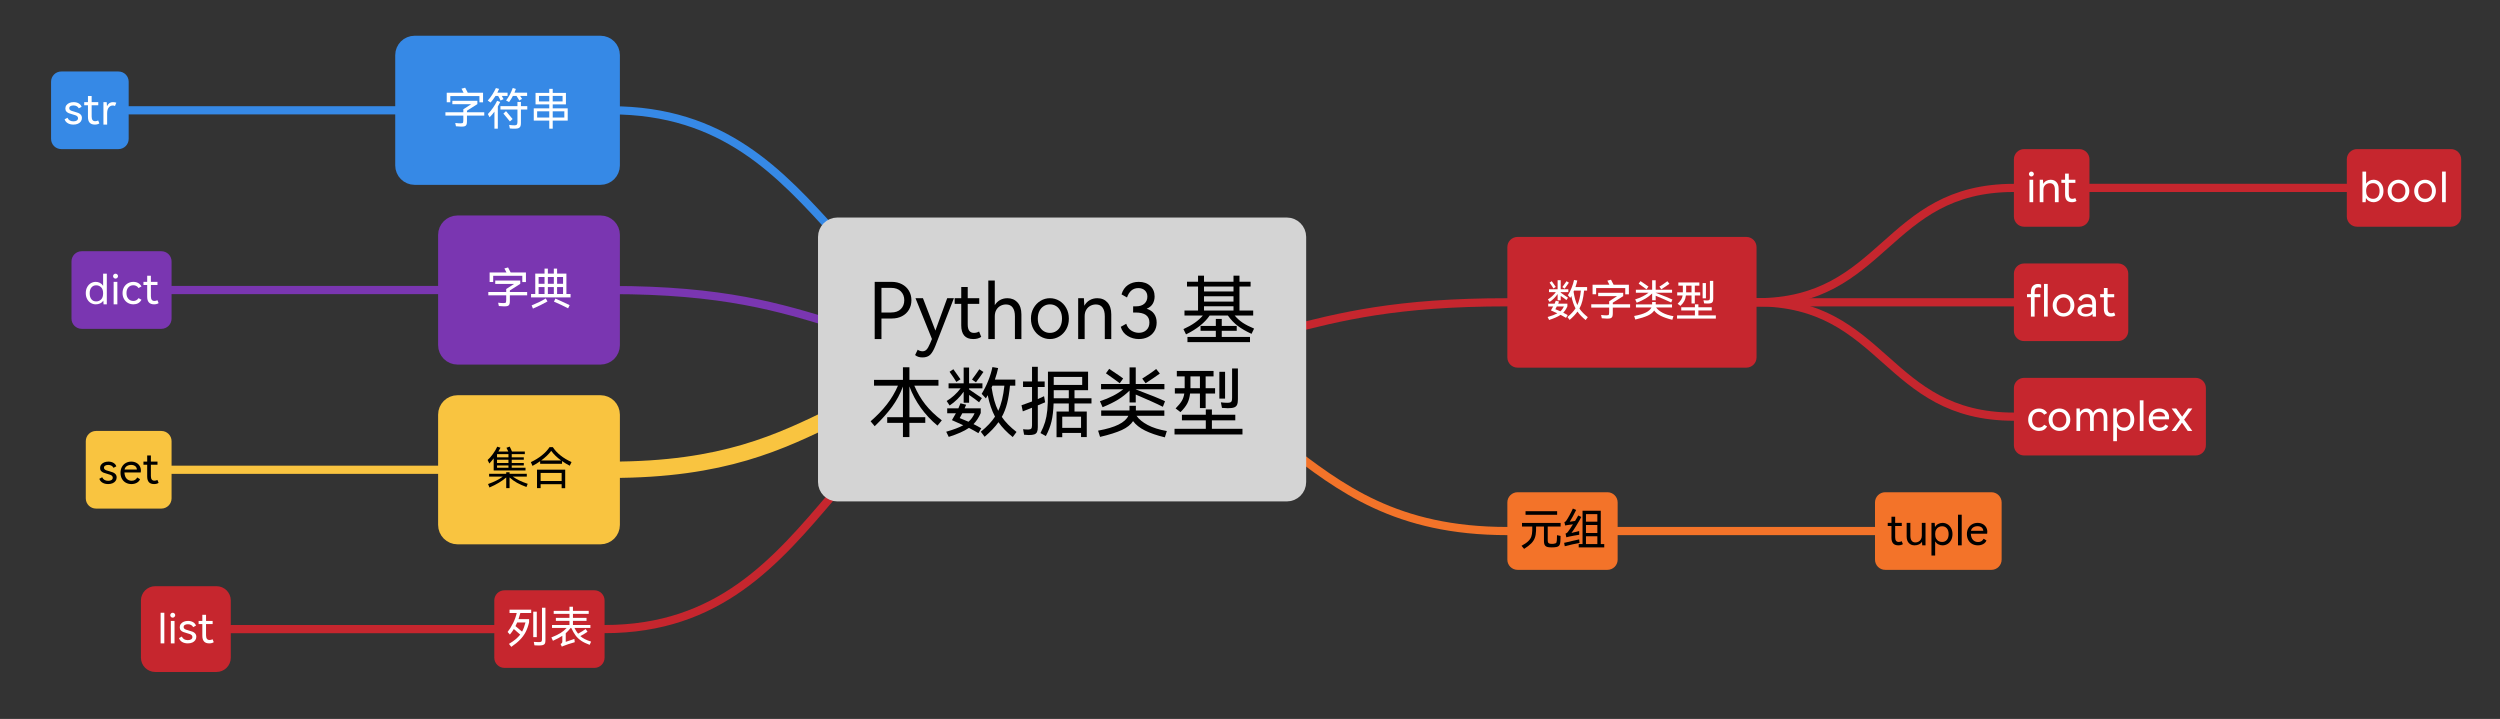 <?xml version="1.0" encoding="UTF-8"?>
<svg xmlns="http://www.w3.org/2000/svg" xmlns:xlink="http://www.w3.org/1999/xlink" width="1224" height="352" viewBox="0 0 1224 352">
<rect x="0" y="0" width="1224" height="352" fill="#333333" stroke="none"/>
<defs>
<g>
<g id="glyph-0-0">
</g>
<g id="glyph-0-1">
<path d="M 9.109 -3.219 C 9.109 -2.582 8.93 -2.02 8.578 -1.531 C 8.234 -1.051 7.75 -0.676 7.125 -0.406 C 6.5 -0.133 5.781 0 4.969 0 C 3.883 0 2.953 -0.227 2.172 -0.688 C 1.391 -1.156 0.879 -1.789 0.641 -2.594 L 2.031 -3.344 C 2.551 -2.176 3.531 -1.594 4.969 -1.594 C 5.664 -1.594 6.211 -1.727 6.609 -2 C 7.004 -2.27 7.203 -2.645 7.203 -3.125 C 7.203 -3.488 7.082 -3.785 6.844 -4.016 C 6.613 -4.242 6.32 -4.422 5.969 -4.547 C 5.625 -4.672 5.141 -4.82 4.516 -5 C 3.766 -5.195 3.156 -5.391 2.688 -5.578 C 2.219 -5.766 1.816 -6.039 1.484 -6.406 C 1.16 -6.781 1 -7.273 1 -7.891 C 1 -8.516 1.18 -9.062 1.547 -9.531 C 1.91 -10.008 2.398 -10.375 3.016 -10.625 C 3.641 -10.875 4.32 -11 5.062 -11 C 6.02 -11 6.848 -10.789 7.547 -10.375 C 8.242 -9.969 8.711 -9.406 8.953 -8.688 L 7.578 -7.953 C 7.348 -8.41 7.008 -8.758 6.562 -9 C 6.113 -9.25 5.582 -9.375 4.969 -9.375 C 4.344 -9.375 3.844 -9.254 3.469 -9.016 C 3.094 -8.785 2.906 -8.445 2.906 -8 C 2.906 -7.676 3.016 -7.414 3.234 -7.219 C 3.453 -7.02 3.723 -6.859 4.047 -6.734 C 4.379 -6.617 4.844 -6.477 5.438 -6.312 C 6.219 -6.102 6.848 -5.898 7.328 -5.703 C 7.816 -5.516 8.234 -5.219 8.578 -4.812 C 8.93 -4.406 9.109 -3.875 9.109 -3.219 Z M 9.109 -3.219 "/>
</g>
<g id="glyph-0-2">
<path d="M 7.656 -0.594 C 7.07 -0.195 6.328 0 5.422 0 C 3.18 0 2.062 -1.238 2.062 -3.719 L 2.062 -9.469 L 0.234 -9.469 L 0.234 -11 L 2.062 -11 L 2.062 -14 L 3.875 -14 L 3.875 -11 L 7.109 -11 L 7.109 -9.469 L 3.875 -9.469 L 3.875 -3.922 C 3.875 -2.41 4.457 -1.656 5.625 -1.656 C 6.145 -1.656 6.625 -1.781 7.062 -2.031 Z M 7.656 -0.594 "/>
</g>
<g id="glyph-0-3">
<path d="M 6.297 -11 C 6.629 -11 6.941 -10.973 7.234 -10.922 C 7.523 -10.879 7.766 -10.816 7.953 -10.734 L 7.297 -9.094 C 7.016 -9.258 6.672 -9.344 6.266 -9.344 C 5.441 -9.344 4.766 -9.016 4.234 -8.359 C 3.711 -7.703 3.453 -6.742 3.453 -5.484 L 3.453 0 L 1.641 0 L 1.641 -11 L 3.234 -11 C 3.266 -10.219 3.312 -9.547 3.375 -8.984 C 4 -10.328 4.973 -11 6.297 -11 Z M 6.297 -11 "/>
</g>
<g id="glyph-0-4">
<path d="M 9.484 -15 L 11.297 -15 L 11.297 0 L 9.703 0 C 9.672 -0.707 9.629 -1.312 9.578 -1.812 C 9.18 -1.195 8.648 -0.738 7.984 -0.438 C 7.328 -0.145 6.629 0 5.891 0 C 5.035 0 4.234 -0.211 3.484 -0.641 C 2.742 -1.078 2.145 -1.711 1.688 -2.547 C 1.227 -3.379 1 -4.363 1 -5.5 C 1 -6.625 1.227 -7.602 1.688 -8.438 C 2.145 -9.27 2.742 -9.906 3.484 -10.344 C 4.234 -10.781 5.035 -11 5.891 -11 C 6.598 -11 7.27 -10.836 7.906 -10.516 C 8.551 -10.191 9.078 -9.711 9.484 -9.078 Z M 6.094 -1.422 C 7.02 -1.422 7.816 -1.738 8.484 -2.375 C 9.148 -3.008 9.484 -4.016 9.484 -5.391 C 9.484 -6.742 9.148 -7.734 8.484 -8.359 C 7.816 -8.992 7.02 -9.312 6.094 -9.312 C 5.133 -9.312 4.363 -8.969 3.781 -8.281 C 3.195 -7.594 2.906 -6.629 2.906 -5.391 C 2.906 -4.129 3.195 -3.148 3.781 -2.453 C 4.363 -1.766 5.133 -1.422 6.094 -1.422 Z M 6.094 -1.422 "/>
</g>
<g id="glyph-0-5">
<path d="M 2.562 -12.594 C 2.227 -12.594 1.941 -12.711 1.703 -12.953 C 1.473 -13.203 1.359 -13.484 1.359 -13.797 C 1.359 -14.117 1.473 -14.398 1.703 -14.641 C 1.941 -14.879 2.227 -15 2.562 -15 C 2.906 -15 3.191 -14.879 3.422 -14.641 C 3.66 -14.41 3.781 -14.129 3.781 -13.797 C 3.781 -13.484 3.656 -13.203 3.406 -12.953 C 3.164 -12.711 2.883 -12.594 2.562 -12.594 Z M 3.453 0 L 1.641 0 L 1.641 -11 L 3.453 -11 Z M 3.453 0 "/>
</g>
<g id="glyph-0-6">
<path d="M 6.297 -1.656 C 7.367 -1.656 8.211 -2.113 8.828 -3.031 L 10.266 -2.234 C 9.859 -1.484 9.316 -0.922 8.641 -0.547 C 7.973 -0.18 7.203 0 6.328 0 C 5.336 0 4.438 -0.227 3.625 -0.688 C 2.812 -1.156 2.172 -1.805 1.703 -2.641 C 1.234 -3.473 1 -4.426 1 -5.5 C 1 -6.582 1.234 -7.539 1.703 -8.375 C 2.172 -9.207 2.812 -9.852 3.625 -10.312 C 4.438 -10.77 5.336 -11 6.328 -11 C 7.203 -11 7.973 -10.812 8.641 -10.438 C 9.316 -10.07 9.859 -9.516 10.266 -8.766 L 8.828 -7.969 C 8.211 -8.883 7.367 -9.344 6.297 -9.344 C 5.297 -9.344 4.484 -9 3.859 -8.312 C 3.234 -7.633 2.922 -6.695 2.922 -5.5 C 2.922 -4.312 3.234 -3.375 3.859 -2.688 C 4.484 -2 5.297 -1.656 6.297 -1.656 Z M 6.297 -1.656 "/>
</g>
<g id="glyph-0-7">
<path d="M 6.25 -11 C 7.195 -11 8.031 -10.801 8.75 -10.406 C 9.469 -10.02 10.02 -9.492 10.406 -8.828 C 10.789 -8.172 10.984 -7.441 10.984 -6.641 C 10.984 -6.297 10.957 -5.977 10.906 -5.688 L 2.922 -5.688 C 2.992 -4.312 3.352 -3.289 4 -2.625 C 4.656 -1.957 5.484 -1.625 6.484 -1.625 C 7.723 -1.625 8.617 -2.16 9.172 -3.234 L 10.562 -2.391 C 10.27 -1.629 9.738 -1.039 8.969 -0.625 C 8.195 -0.207 7.332 0 6.375 0 C 5.383 0 4.477 -0.211 3.656 -0.641 C 2.844 -1.078 2.195 -1.711 1.719 -2.547 C 1.238 -3.379 1 -4.375 1 -5.531 C 1 -6.656 1.238 -7.629 1.719 -8.453 C 2.195 -9.285 2.832 -9.914 3.625 -10.344 C 4.414 -10.781 5.289 -11 6.25 -11 Z M 6.188 -9.375 C 5.383 -9.375 4.688 -9.18 4.094 -8.797 C 3.508 -8.41 3.141 -7.852 2.984 -7.125 L 9.016 -7.125 C 8.973 -7.832 8.695 -8.383 8.188 -8.781 C 7.676 -9.176 7.008 -9.375 6.188 -9.375 Z M 6.188 -9.375 "/>
</g>
<g id="glyph-0-8">
<path d="M 3.453 0 L 1.641 0 L 1.641 -15 L 3.453 -15 Z M 3.453 0 "/>
</g>
<g id="glyph-0-9">
<path d="M 7.078 -11 C 7.922 -11 8.711 -10.781 9.453 -10.344 C 10.203 -9.906 10.801 -9.27 11.25 -8.438 C 11.707 -7.602 11.938 -6.625 11.938 -5.5 C 11.938 -4.363 11.707 -3.379 11.25 -2.547 C 10.801 -1.711 10.203 -1.078 9.453 -0.641 C 8.711 -0.211 7.922 0 7.078 0 C 6.336 0 5.633 -0.172 4.969 -0.516 C 4.301 -0.859 3.77 -1.375 3.375 -2.062 C 3.312 -1.395 3.266 -0.707 3.234 0 L 1.641 0 L 1.641 -15 L 3.453 -15 L 3.453 -9.078 C 3.867 -9.711 4.395 -10.191 5.031 -10.516 C 5.676 -10.836 6.359 -11 7.078 -11 Z M 6.844 -1.656 C 7.812 -1.656 8.586 -1.988 9.172 -2.656 C 9.754 -3.332 10.047 -4.281 10.047 -5.5 C 10.047 -6.707 9.754 -7.645 9.172 -8.312 C 8.586 -8.977 7.812 -9.312 6.844 -9.312 C 5.914 -9.312 5.117 -9.004 4.453 -8.391 C 3.785 -7.785 3.453 -6.82 3.453 -5.5 C 3.453 -4.602 3.613 -3.863 3.938 -3.281 C 4.27 -2.707 4.691 -2.289 5.203 -2.031 C 5.711 -1.781 6.258 -1.656 6.844 -1.656 Z M 6.844 -1.656 "/>
</g>
<g id="glyph-0-10">
<path d="M 1 -5.5 C 1 -6.551 1.242 -7.492 1.734 -8.328 C 2.223 -9.172 2.875 -9.828 3.688 -10.297 C 4.5 -10.766 5.375 -11 6.312 -11 C 7.25 -11 8.125 -10.77 8.938 -10.312 C 9.75 -9.852 10.395 -9.203 10.875 -8.359 C 11.363 -7.516 11.609 -6.562 11.609 -5.5 C 11.609 -4.438 11.363 -3.488 10.875 -2.656 C 10.395 -1.82 9.75 -1.172 8.938 -0.703 C 8.125 -0.234 7.25 0 6.312 0 C 5.375 0 4.492 -0.234 3.672 -0.703 C 2.859 -1.172 2.207 -1.82 1.719 -2.656 C 1.238 -3.488 1 -4.438 1 -5.5 Z M 2.922 -5.5 C 2.922 -4.707 3.066 -4.02 3.359 -3.438 C 3.66 -2.863 4.066 -2.422 4.578 -2.109 C 5.098 -1.805 5.676 -1.656 6.312 -1.656 C 6.945 -1.656 7.52 -1.805 8.031 -2.109 C 8.551 -2.422 8.957 -2.863 9.25 -3.438 C 9.539 -4.02 9.688 -4.707 9.688 -5.5 C 9.688 -6.289 9.539 -6.973 9.25 -7.547 C 8.957 -8.129 8.551 -8.57 8.031 -8.875 C 7.52 -9.188 6.945 -9.344 6.312 -9.344 C 5.676 -9.344 5.098 -9.188 4.578 -8.875 C 4.066 -8.57 3.66 -8.129 3.359 -7.547 C 3.066 -6.973 2.922 -6.289 2.922 -5.5 Z M 2.922 -5.5 "/>
</g>
<g id="glyph-0-11">
<path d="M 7 -11 C 8.176 -11 9.117 -10.617 9.828 -9.859 C 10.547 -9.098 10.906 -8.02 10.906 -6.625 L 10.906 0 L 9.078 0 L 9.078 -6.125 C 9.078 -7.145 8.867 -7.93 8.453 -8.484 C 8.035 -9.035 7.414 -9.312 6.594 -9.312 C 6.051 -9.312 5.539 -9.191 5.062 -8.953 C 4.582 -8.711 4.191 -8.352 3.891 -7.875 C 3.598 -7.406 3.453 -6.816 3.453 -6.109 L 3.453 0 L 1.641 0 L 1.641 -11 L 3.234 -11 C 3.266 -10.207 3.312 -9.523 3.375 -8.953 C 3.738 -9.617 4.238 -10.125 4.875 -10.469 C 5.508 -10.82 6.219 -11 7 -11 Z M 7 -11 "/>
</g>
<g id="glyph-0-12">
<path d="M 2.344 -12.031 C 2.344 -13.395 2.672 -14.395 3.328 -15.031 C 3.992 -15.664 4.828 -15.984 5.828 -15.984 C 6.43 -15.984 6.938 -15.879 7.344 -15.672 L 7.344 -14.031 C 6.938 -14.227 6.477 -14.328 5.969 -14.328 C 5.375 -14.328 4.922 -14.156 4.609 -13.812 C 4.305 -13.469 4.156 -12.859 4.156 -11.984 L 4.156 -11 L 6.953 -11 L 6.953 -9.484 L 4.156 -9.484 L 4.156 0 L 2.344 0 L 2.344 -9.484 L 0.422 -9.484 L 0.422 -11 L 2.344 -11 Z M 8.75 0 L 8.75 -15.984 L 10.562 -15.984 L 10.562 0 Z M 8.75 0 "/>
</g>
<g id="glyph-0-13">
<path d="M 5.906 -11 C 7.156 -11 8.176 -10.629 8.969 -9.891 C 9.77 -9.148 10.172 -8.098 10.172 -6.734 L 10.172 0 L 8.578 0 C 8.535 -0.707 8.504 -1.16 8.484 -1.359 C 8.148 -0.91 7.691 -0.57 7.109 -0.344 C 6.535 -0.113 5.879 0 5.141 0 C 4.43 0 3.766 -0.113 3.141 -0.344 C 2.523 -0.57 2.031 -0.914 1.656 -1.375 C 1.289 -1.832 1.109 -2.379 1.109 -3.016 C 1.109 -3.973 1.551 -4.727 2.438 -5.281 C 3.332 -5.844 4.484 -6.125 5.891 -6.125 C 6.68 -6.125 7.504 -6.02 8.359 -5.812 L 8.359 -6.031 C 8.359 -7.164 8.148 -8.008 7.734 -8.562 C 7.316 -9.125 6.68 -9.406 5.828 -9.406 C 5.141 -9.406 4.566 -9.242 4.109 -8.922 C 3.66 -8.609 3.281 -8.145 2.969 -7.531 L 1.578 -8.406 C 1.922 -9.195 2.477 -9.828 3.25 -10.297 C 4.031 -10.766 4.914 -11 5.906 -11 Z M 8.359 -4.391 C 7.461 -4.586 6.645 -4.688 5.906 -4.688 C 4.977 -4.688 4.258 -4.531 3.75 -4.219 C 3.25 -3.914 3 -3.484 3 -2.922 C 3 -2.398 3.211 -1.992 3.641 -1.703 C 4.066 -1.422 4.625 -1.281 5.312 -1.281 C 6.145 -1.281 6.859 -1.492 7.453 -1.922 C 8.055 -2.348 8.359 -2.93 8.359 -3.672 Z M 8.359 -4.391 "/>
</g>
<g id="glyph-0-14">
<path d="M 13.203 -11 C 14.254 -11 15.109 -10.629 15.766 -9.891 C 16.422 -9.148 16.75 -8.086 16.75 -6.703 L 16.75 0 L 14.953 0 L 14.953 -6.125 C 14.953 -7.164 14.766 -7.957 14.391 -8.5 C 14.023 -9.039 13.477 -9.312 12.75 -9.312 C 12.008 -9.312 11.379 -9.035 10.859 -8.484 C 10.348 -7.93 10.094 -7.141 10.094 -6.109 L 10.094 0 L 8.297 0 L 8.297 -6.125 C 8.297 -7.145 8.109 -7.93 7.734 -8.484 C 7.367 -9.035 6.832 -9.312 6.125 -9.312 C 5.383 -9.312 4.754 -9.031 4.234 -8.469 C 3.711 -7.914 3.453 -7.129 3.453 -6.109 L 3.453 0 L 1.641 0 L 1.641 -11 L 3.234 -11 C 3.254 -10.457 3.289 -9.828 3.344 -9.109 C 3.719 -9.734 4.188 -10.203 4.75 -10.516 C 5.312 -10.836 5.926 -11 6.594 -11 C 7.332 -11 7.984 -10.805 8.547 -10.422 C 9.109 -10.047 9.516 -9.484 9.766 -8.734 C 10.117 -9.492 10.598 -10.062 11.203 -10.438 C 11.805 -10.812 12.473 -11 13.203 -11 Z M 13.203 -11 "/>
</g>
<g id="glyph-0-15">
<path d="M 7.078 -11 C 7.922 -11 8.711 -10.781 9.453 -10.344 C 10.203 -9.906 10.801 -9.27 11.25 -8.438 C 11.707 -7.602 11.938 -6.625 11.938 -5.5 C 11.938 -4.363 11.707 -3.379 11.25 -2.547 C 10.801 -1.711 10.203 -1.078 9.453 -0.641 C 8.711 -0.211 7.922 0 7.078 0 C 6.367 0 5.691 -0.16 5.047 -0.484 C 4.398 -0.805 3.867 -1.285 3.453 -1.922 L 3.453 5 L 1.641 5 L 1.641 -11 L 3.234 -11 C 3.266 -10.227 3.312 -9.539 3.375 -8.938 C 3.77 -9.625 4.297 -10.141 4.953 -10.484 C 5.617 -10.828 6.328 -11 7.078 -11 Z M 6.844 -1.656 C 7.812 -1.656 8.586 -1.988 9.172 -2.656 C 9.754 -3.332 10.047 -4.281 10.047 -5.5 C 10.047 -6.719 9.754 -7.66 9.172 -8.328 C 8.586 -9.004 7.812 -9.344 6.844 -9.344 C 6.258 -9.344 5.711 -9.211 5.203 -8.953 C 4.691 -8.703 4.27 -8.285 3.938 -7.703 C 3.613 -7.129 3.453 -6.395 3.453 -5.5 C 3.453 -4.602 3.613 -3.863 3.938 -3.281 C 4.27 -2.707 4.691 -2.289 5.203 -2.031 C 5.711 -1.781 6.258 -1.656 6.844 -1.656 Z M 6.844 -1.656 "/>
</g>
<g id="glyph-0-16">
<path d="M 5.375 -7.016 L 8.297 -11 L 10.359 -11 L 6.359 -5.531 L 10.359 0 L 8.141 0 L 5.297 -4.062 L 2.344 0 L 0.234 0 L 4.281 -5.453 L 0.234 -11 L 2.5 -11 Z M 5.375 -7.016 "/>
</g>
<g id="glyph-0-17">
<path d="M 8.922 -11 L 10.734 -11 L 10.734 0 L 9.125 0 C 9.094 -0.707 9.051 -1.297 9 -1.766 C 8.633 -1.18 8.129 -0.738 7.484 -0.438 C 6.848 -0.145 6.148 0 5.391 0 C 4.211 0 3.27 -0.379 2.562 -1.141 C 1.852 -1.898 1.5 -2.977 1.5 -4.375 L 1.5 -11 L 3.312 -11 L 3.312 -4.703 C 3.312 -3.648 3.52 -2.836 3.938 -2.266 C 4.352 -1.703 4.969 -1.422 5.781 -1.422 C 6.32 -1.422 6.828 -1.547 7.297 -1.797 C 7.773 -2.047 8.164 -2.422 8.469 -2.922 C 8.77 -3.422 8.922 -4.023 8.922 -4.734 Z M 8.922 -11 "/>
</g>
<g id="glyph-1-0">
</g>
<g id="glyph-1-1">
<path d="M 3.469 -13.953 L 3.469 -10.922 L 1.719 -10.922 L 1.719 -15.594 L 9.969 -15.594 C 9.508 -16.57 9.172 -17.234 8.953 -17.578 L 10.75 -18.062 L 12.016 -15.594 L 19.5 -15.594 L 19.5 -10.906 L 17.719 -10.906 L 17.719 -13.953 Z M 20.094 -6.047 L 20.094 -4.391 L 11.625 -4.391 L 11.625 -1.609 C 11.625 -0.879 11.547 -0.332 11.391 0.031 C 11.234 0.406 10.961 0.66 10.578 0.797 C 10.203 0.93 9.641 1 8.891 1 C 8.285 1 7.398 0.941 6.234 0.828 L 5.891 -0.797 C 6.879 -0.672 7.77 -0.609 8.562 -0.609 C 8.945 -0.609 9.223 -0.641 9.391 -0.703 C 9.566 -0.773 9.688 -0.914 9.75 -1.125 C 9.812 -1.332 9.844 -1.66 9.844 -2.109 L 9.844 -4.391 L 1.078 -4.391 L 1.078 -6.047 L 9.844 -6.047 L 9.844 -7.5 L 13.719 -10 L 4.469 -10 L 4.469 -11.641 L 16.719 -11.641 L 16.719 -10.016 L 11.625 -6.797 L 11.625 -6.047 Z M 20.094 -6.047 "/>
</g>
<g id="glyph-1-2">
<path d="M 9.781 -11.797 C 10.469 -12.703 11.094 -13.688 11.656 -14.75 C 12.219 -15.812 12.68 -16.875 13.047 -17.938 L 14.578 -17.453 C 14.398 -16.891 14.164 -16.281 13.875 -15.625 L 20.078 -15.625 L 20.078 -14.047 L 16.656 -14.047 C 17.062 -13.441 17.379 -12.953 17.609 -12.578 L 16.266 -11.797 C 15.816 -12.566 15.352 -13.316 14.875 -14.047 L 13.125 -14.047 C 12.602 -13.047 11.977 -12.039 11.25 -11.031 Z M 4.609 -14.047 C 3.742 -12.703 2.941 -11.617 2.203 -10.797 L 0.797 -11.766 C 1.555 -12.555 2.312 -13.547 3.062 -14.734 C 3.812 -15.922 4.391 -16.973 4.797 -17.891 L 6.375 -17.484 C 6.133 -16.867 5.844 -16.25 5.5 -15.625 L 10.5 -15.625 L 10.5 -14.047 L 7.672 -14.047 L 8.047 -13.375 L 8.531 -12.453 L 7.078 -11.781 C 6.723 -12.57 6.328 -13.328 5.891 -14.047 Z M 6.906 -11.062 C 6.477 -10.207 6.086 -9.473 5.734 -8.859 L 5.734 2 L 4.078 2 L 4.078 -6.344 C 3.391 -5.395 2.594 -4.473 1.688 -3.578 L 0.859 -5.156 C 1.734 -6.051 2.566 -7.062 3.359 -8.188 C 4.16 -9.32 4.836 -10.477 5.391 -11.656 Z M 20.156 -9.047 L 20.156 -7.359 L 17.047 -7.359 L 17.047 -0.766 C 17.047 -0.066 16.961 0.473 16.797 0.859 C 16.629 1.242 16.348 1.523 15.953 1.703 C 15.566 1.891 15.02 1.988 14.312 2 C 13.301 2.031 12.398 1.992 11.609 1.891 L 11.266 0.156 C 12.316 0.289 13.18 0.359 13.859 0.359 C 14.441 0.359 14.832 0.238 15.031 0 C 15.238 -0.25 15.344 -0.672 15.344 -1.266 L 15.344 -7.359 L 7.016 -7.359 L 7.016 -9.047 L 15.344 -9.047 L 15.344 -11.109 L 17.047 -11.109 L 17.047 -9.047 Z M 11.641 -1.531 C 11.266 -2.02 10.758 -2.645 10.125 -3.406 C 9.5 -4.164 8.945 -4.828 8.469 -5.391 L 9.75 -6.594 C 11.008 -5.133 12.082 -3.844 12.969 -2.719 Z M 11.641 -1.531 "/>
</g>
<g id="glyph-1-3">
<path d="M 11.609 -7.953 L 18.953 -7.953 L 18.953 -1.953 L 11.609 -1.953 L 11.609 2 L 9.922 2 L 9.922 -1.953 L 2.328 -1.953 L 2.328 -7.953 L 9.922 -7.953 L 9.922 -9.891 L 3.203 -9.891 L 3.203 -15.516 L 9.922 -15.516 L 9.922 -17.5 L 11.609 -17.5 L 11.609 -15.516 L 18.078 -15.516 L 18.078 -9.891 L 11.609 -9.891 Z M 4.875 -14.047 L 4.875 -11.344 L 9.922 -11.344 L 9.922 -14.047 Z M 16.438 -11.344 L 16.438 -14.047 L 11.609 -14.047 L 11.609 -11.344 Z M 3.984 -6.5 L 3.984 -3.453 L 9.922 -3.453 L 9.922 -6.5 Z M 11.609 -3.453 L 17.297 -3.453 L 17.297 -6.5 L 11.609 -6.5 Z M 11.609 -3.453 "/>
</g>
<g id="glyph-1-4">
<path d="M 18.312 -15.047 L 18.312 -5.047 L 20.344 -5.047 L 20.344 -3.406 L 1 -3.406 L 1 -5.047 L 3.062 -5.047 L 3.062 -15.047 L 7.609 -15.047 L 7.609 -17.484 L 9.234 -17.484 L 9.234 -15.047 L 12.156 -15.047 L 12.156 -17.484 L 13.75 -17.484 L 13.75 -15.047 Z M 7.609 -10.047 L 7.609 -13.391 L 4.703 -13.391 L 4.703 -10.047 Z M 12.156 -10.047 L 12.156 -13.391 L 9.234 -13.391 L 9.234 -10.047 Z M 16.672 -10.047 L 16.672 -13.391 L 13.75 -13.391 L 13.75 -10.047 Z M 7.609 -8.438 L 4.703 -8.438 L 4.703 -5.047 L 7.609 -5.047 Z M 9.234 -5.047 L 12.156 -5.047 L 12.156 -8.438 L 9.234 -8.438 Z M 16.672 -8.438 L 13.75 -8.438 L 13.75 -5.047 L 16.672 -5.047 Z M 1.281 0.531 C 4.164 -0.656 6.473 -1.797 8.203 -2.891 L 9.047 -1.422 C 6.797 -0.141 4.426 1.031 1.938 2.094 Z M 12.922 -2.812 C 14.504 -2.145 16.828 -1.07 19.891 0.406 L 19.141 1.953 C 18.223 1.461 17.125 0.914 15.844 0.312 C 14.562 -0.289 13.352 -0.832 12.219 -1.312 Z M 12.922 -2.812 "/>
</g>
<g id="glyph-1-5">
<path d="M 3.703 -12.594 C 3.047 -11.727 2.336 -10.883 1.578 -10.062 L 0.734 -11.781 C 1.535 -12.469 2.395 -13.441 3.312 -14.703 C 4.227 -15.961 4.941 -17.164 5.453 -18.312 L 7.047 -17.797 C 6.68 -17.109 6.332 -16.488 6 -15.938 L 10.875 -15.938 C 10.52 -16.707 10.211 -17.316 9.953 -17.766 L 11.547 -18.344 C 11.992 -17.508 12.363 -16.707 12.656 -15.938 L 18.953 -15.938 L 18.953 -14.672 L 12.547 -14.672 L 12.547 -13.078 L 18.453 -13.078 L 18.453 -11.906 L 12.547 -11.906 L 12.547 -10.312 L 18.453 -10.312 L 18.453 -9.109 L 12.547 -9.109 L 12.547 -7.984 L 19.297 -7.984 L 19.297 -6.656 L 3.703 -6.656 Z M 5.344 -13.078 L 10.938 -13.078 L 10.938 -14.672 L 5.344 -14.672 Z M 5.344 -10.312 L 10.938 -10.312 L 10.938 -11.906 L 5.344 -11.906 Z M 5.344 -7.984 L 10.938 -7.984 L 10.938 -9.109 L 5.344 -9.109 Z M 19.75 1.438 C 18.008 0.801 16.469 0.113 15.125 -0.625 C 13.789 -1.375 12.578 -2.25 11.484 -3.25 L 11.484 2 L 9.844 2 L 9.844 -3.234 C 7.781 -1.43 5.051 0.203 1.656 1.672 L 0.953 -0.016 C 3.953 -1.066 6.352 -2.273 8.156 -3.641 L 1.469 -3.641 L 1.469 -5.031 L 9.844 -5.031 L 9.844 -5.781 L 11.484 -5.781 L 11.484 -5.031 L 19.922 -5.031 L 19.922 -3.641 L 13.094 -3.641 C 14.988 -2.273 17.41 -1.102 20.359 -0.125 Z M 19.75 1.438 "/>
</g>
<g id="glyph-1-6">
<path d="M 11.656 -18.094 C 12.625 -16.602 13.891 -15.238 15.453 -14 C 17.016 -12.758 18.805 -11.688 20.828 -10.781 L 19.953 -8.984 C 18.586 -9.68 17.328 -10.441 16.172 -11.266 L 16.172 -9.922 L 5.453 -9.922 L 5.453 -11.203 C 4.316 -10.379 3.066 -9.613 1.703 -8.906 L 0.906 -10.75 C 2.852 -11.645 4.645 -12.742 6.281 -14.047 C 7.914 -15.359 9.176 -16.707 10.062 -18.094 Z M 15.766 -11.547 C 13.766 -12.961 12.133 -14.535 10.875 -16.266 C 9.656 -14.609 8.008 -13.035 5.938 -11.547 Z M 5.688 2 L 3.922 2 L 3.922 -7.047 L 17.719 -7.047 L 17.719 2.016 L 15.984 2.016 L 15.984 0.078 L 5.688 0.078 Z M 15.984 -1.516 L 15.984 -5.438 L 5.688 -5.438 L 5.688 -1.516 Z M 15.984 -1.516 "/>
</g>
<g id="glyph-1-7">
<path d="M 17.359 -17.469 L 19.047 -17.469 L 19.047 -1.438 C 19.047 -0.77 18.957 -0.266 18.781 0.078 C 18.602 0.43 18.281 0.676 17.812 0.812 C 17.344 0.957 16.664 1.031 15.781 1.031 C 15.312 1.031 14.602 1.004 13.656 0.953 L 13.359 -0.734 C 14.172 -0.66 14.973 -0.625 15.766 -0.625 C 16.234 -0.625 16.578 -0.66 16.797 -0.734 C 17.016 -0.816 17.16 -0.961 17.234 -1.172 C 17.316 -1.379 17.359 -1.691 17.359 -2.109 Z M 1.469 -14.859 L 1.469 -16.5 L 12.078 -16.5 L 12.078 -14.859 L 6.766 -14.859 C 6.516 -13.891 6.211 -12.895 5.859 -11.875 L 11.047 -11.875 L 11.047 -10.297 C 10.617 -8.484 10.055 -6.906 9.359 -5.562 C 8.66 -4.219 7.75 -2.969 6.625 -1.812 C 5.508 -0.656 4.078 0.516 2.328 1.703 L 1.188 0.25 C 2.488 -0.539 3.578 -1.297 4.453 -2.016 C 5.328 -2.742 6.07 -3.504 6.688 -4.297 C 5.895 -5.055 4.859 -5.969 3.578 -7.031 C 2.973 -6.039 2.332 -5.141 1.656 -4.328 L 0.516 -5.578 C 1.492 -6.816 2.398 -8.285 3.234 -9.984 C 4.066 -11.68 4.648 -13.305 4.984 -14.859 Z M 13.078 -15.516 L 14.812 -15.516 L 14.812 -3.047 L 13.078 -3.047 Z M 5.219 -10.25 C 4.945 -9.57 4.664 -8.973 4.375 -8.453 C 5.426 -7.609 6.504 -6.707 7.609 -5.75 C 8.254 -6.926 8.812 -8.426 9.281 -10.25 Z M 5.219 -10.25 "/>
</g>
<g id="glyph-1-8">
<path d="M 15.125 -3.562 C 15.75 -3.008 16.477 -2.52 17.312 -2.094 C 18.156 -1.664 19.188 -1.254 20.406 -0.859 L 19.703 0.719 C 17.984 0.094 16.586 -0.582 15.516 -1.312 C 14.441 -2.051 13.547 -2.895 12.828 -3.844 C 12.117 -4.801 11.398 -6.047 10.672 -7.578 L 10.391 -7.578 C 9.617 -6.555 8.816 -5.68 7.984 -4.953 L 7.984 -0.75 L 12.203 -2.188 L 12.406 -0.578 C 10.02 0.098 8.188 0.703 6.906 1.234 C 6.707 1.297 6.426 1.414 6.062 1.594 L 5.453 0.297 C 6.023 0.023 6.312 -0.352 6.312 -0.844 L 6.312 -3.703 C 5.156 -2.941 3.625 -2.129 1.719 -1.266 L 0.953 -2.906 C 2.723 -3.602 4.195 -4.312 5.375 -5.031 C 6.551 -5.758 7.578 -6.609 8.453 -7.578 L 1.266 -7.578 L 1.266 -9.016 L 9.812 -9.016 L 9.812 -11.016 L 3.156 -11.016 L 3.156 -12.484 L 9.812 -12.484 L 9.812 -14.453 L 2.094 -14.453 L 2.094 -15.922 L 9.812 -15.922 L 9.812 -17.953 L 11.516 -17.953 L 11.516 -15.922 L 19.234 -15.922 L 19.234 -14.453 L 11.516 -14.453 L 11.516 -12.484 L 18.172 -12.484 L 18.172 -11.016 L 11.516 -11.016 L 11.516 -9.016 L 20.062 -9.016 L 20.062 -7.578 L 12.234 -7.578 C 12.836 -6.43 13.43 -5.488 14.016 -4.75 C 15.516 -5.551 16.75 -6.316 17.719 -7.047 L 18.656 -5.688 C 17.539 -4.926 16.363 -4.219 15.125 -3.562 Z M 15.125 -3.562 "/>
</g>
<g id="glyph-1-9">
<path d="M 16.281 -3.922 C 17.27 -2.484 18.641 -1.082 20.391 0.281 L 19.328 1.703 C 17.672 0.367 16.336 -1.016 15.328 -2.453 C 14.41 -1.141 13.129 0.219 11.484 1.625 L 10.406 0.219 C 12.125 -1.176 13.445 -2.586 14.375 -4.016 C 13.477 -5.711 12.797 -7.727 12.328 -10.062 C 12.223 -9.863 12.125 -9.688 12.031 -9.531 C 11.945 -9.383 11.875 -9.266 11.812 -9.172 L 10.641 -10.453 C 11.328 -11.547 11.93 -12.742 12.453 -14.047 C 12.984 -15.359 13.383 -16.656 13.656 -17.938 L 15.25 -17.656 C 15.051 -16.707 14.742 -15.633 14.328 -14.438 L 20.047 -14.438 L 20.047 -12.734 L 18.562 -12.734 C 18.375 -10.805 18.102 -9.141 17.75 -7.734 C 17.406 -6.328 16.914 -5.055 16.281 -3.922 Z M 0.859 -8.422 C 1.598 -8.867 2.301 -9.398 2.969 -10.016 C 3.645 -10.629 4.238 -11.285 4.75 -11.984 L 1.391 -11.984 L 1.391 -13.391 L 5.609 -13.391 L 5.609 -17.812 L 7.125 -17.812 L 7.125 -13.391 L 10.859 -13.391 L 10.859 -11.984 L 7.125 -11.984 L 7.125 -11.688 L 10.703 -9.25 L 9.922 -8.078 C 9.16 -8.703 8.227 -9.383 7.125 -10.125 L 7.125 -7.953 L 5.609 -7.953 L 5.609 -11.047 C 5.109 -10.305 4.52 -9.598 3.844 -8.922 C 3.176 -8.254 2.457 -7.664 1.688 -7.156 Z M 3.562 -13.781 C 3.156 -14.477 2.523 -15.422 1.672 -16.609 L 2.734 -17.344 L 4.719 -14.516 Z M 11.141 -16.594 C 10.492 -15.633 9.797 -14.66 9.047 -13.672 L 7.938 -14.453 C 8.727 -15.516 9.41 -16.473 9.984 -17.328 Z M 13.422 -12.203 C 13.629 -10.836 13.879 -9.625 14.172 -8.562 C 14.461 -7.508 14.828 -6.531 15.266 -5.625 C 15.711 -6.57 16.07 -7.625 16.344 -8.781 C 16.625 -9.938 16.844 -11.254 17 -12.734 L 13.656 -12.734 Z M 9.734 0.625 C 9.078 0.207 8.191 -0.285 7.078 -0.859 C 5.773 0.035 3.895 0.875 1.438 1.656 L 0.719 0.219 C 2.781 -0.383 4.375 -0.988 5.5 -1.594 C 4.445 -2.082 3.672 -2.43 3.172 -2.641 L 2.328 -3.031 C 2.797 -3.781 3.164 -4.422 3.438 -4.953 L 1 -4.953 L 1 -6.328 L 4.141 -6.328 C 4.43 -7.055 4.625 -7.547 4.719 -7.797 L 6.297 -7.375 C 6.117 -6.906 5.984 -6.555 5.891 -6.328 L 10.391 -6.328 L 10.391 -5.016 C 9.836 -3.742 9.16 -2.711 8.359 -1.922 C 9.016 -1.609 9.742 -1.219 10.547 -0.75 Z M 4.5 -3.609 C 4.758 -3.492 5.258 -3.285 6 -2.984 L 6.953 -2.578 C 7.66 -3.172 8.227 -3.961 8.656 -4.953 L 5.219 -4.953 C 4.906 -4.348 4.664 -3.898 4.5 -3.609 Z M 4.5 -3.609 "/>
</g>
<g id="glyph-1-10">
<path d="M 1.594 -8.406 C 4.301 -9.281 6.477 -10.367 8.125 -11.672 L 1.922 -11.672 L 1.922 -13.141 L 9.891 -13.141 L 9.891 -17.781 L 11.625 -17.781 L 11.625 -13.141 L 19.641 -13.141 L 19.641 -11.672 L 11.625 -11.672 L 11.625 -11.641 C 15.832 -10.055 18.562 -8.953 19.812 -8.328 L 19.219 -6.875 C 18.438 -7.27 17.297 -7.789 15.797 -8.438 C 14.305 -9.094 12.914 -9.68 11.625 -10.203 L 11.625 -7.984 L 9.891 -7.984 L 9.891 -11.312 C 8.91 -10.375 7.844 -9.555 6.688 -8.859 C 5.539 -8.172 4.094 -7.477 2.344 -6.781 Z M 7.125 -13.344 C 6.352 -13.945 5.07 -14.875 3.281 -16.125 L 4.203 -17.375 C 4.328 -17.289 4.457 -17.195 4.594 -17.094 C 4.738 -17 4.883 -16.906 5.031 -16.812 C 6.414 -15.895 7.438 -15.188 8.094 -14.688 Z M 18.359 -16.062 C 17.922 -15.727 17.312 -15.301 16.531 -14.781 C 15.75 -14.258 15.031 -13.785 14.375 -13.359 L 13.438 -14.656 C 14 -15 14.664 -15.43 15.438 -15.953 C 16.207 -16.473 16.844 -16.93 17.344 -17.328 Z M 11.844 -4.453 C 12.52 -3.484 13.566 -2.625 14.984 -1.875 C 16.398 -1.125 18.18 -0.562 20.328 -0.188 L 19.766 1.578 C 17.516 1.035 15.656 0.398 14.188 -0.328 C 12.727 -1.055 11.625 -1.938 10.875 -2.969 C 10.25 -1.977 9.203 -1.145 7.734 -0.469 C 6.273 0.195 4.242 0.836 1.641 1.453 L 1.078 -0.297 C 3.516 -0.734 5.426 -1.297 6.812 -1.984 C 8.195 -2.68 9.109 -3.504 9.547 -4.453 L 1.953 -4.453 L 1.953 -5.953 L 9.875 -5.953 L 9.875 -7.141 L 11.656 -7.141 L 11.656 -5.953 L 19.625 -5.953 L 19.625 -4.453 Z M 11.844 -4.453 "/>
</g>
<g id="glyph-1-11">
<path d="M 14.031 -8.016 C 14.625 -7.93 15.211 -7.891 15.797 -7.891 C 16.18 -7.891 16.469 -7.926 16.656 -8 C 16.852 -8.07 16.988 -8.207 17.062 -8.406 C 17.133 -8.602 17.172 -8.91 17.172 -9.328 L 17.172 -17.484 L 18.797 -17.484 L 18.797 -8.891 C 18.797 -8.211 18.723 -7.695 18.578 -7.344 C 18.43 -7 18.156 -6.75 17.75 -6.594 C 17.344 -6.445 16.75 -6.375 15.969 -6.375 C 15.613 -6.375 15.066 -6.406 14.328 -6.469 Z M 1.359 -6.266 C 2.172 -7.066 2.754 -7.758 3.109 -8.344 C 3.461 -8.926 3.695 -9.594 3.812 -10.344 L 1.156 -10.344 L 1.156 -11.859 L 3.922 -11.859 L 3.922 -15.141 L 1.719 -15.141 L 1.719 -16.703 L 12 -16.703 L 12 -15.141 L 9.781 -15.141 L 9.781 -11.859 L 12.422 -11.859 L 12.422 -10.344 L 9.781 -10.344 L 9.781 -6.422 L 8.172 -6.422 L 8.172 -10.344 L 5.422 -10.344 C 5.305 -9.32 5.055 -8.438 4.672 -7.688 C 4.285 -6.938 3.641 -6.125 2.734 -5.25 Z M 13.609 -16.422 L 15.219 -16.422 L 15.219 -8.938 L 13.609 -8.938 Z M 5.531 -15.141 L 5.531 -11.859 L 8.172 -11.859 L 8.172 -15.141 Z M 11.531 -2.984 L 11.531 -0.578 L 20.078 -0.578 L 20.078 1 L 1.078 1 L 1.078 -0.578 L 9.828 -0.578 L 9.828 -2.984 L 3.141 -2.984 L 3.141 -4.547 L 9.828 -4.547 L 9.828 -5.984 L 11.531 -5.984 L 11.531 -4.547 L 18.078 -4.547 L 18.078 -2.984 Z M 11.531 -2.984 "/>
</g>
<g id="glyph-1-12">
<path d="M 2.906 -16.703 L 18.375 -16.703 L 18.375 -14.953 L 2.906 -14.953 Z M 20.078 -9.219 L 13.766 -9.219 L 13.766 -2.5 C 13.766 -1.883 13.859 -1.457 14.047 -1.219 C 14.234 -0.977 14.57 -0.828 15.062 -0.766 C 15.426 -0.734 15.695 -0.719 15.875 -0.719 C 16.082 -0.719 16.359 -0.734 16.703 -0.766 C 17.109 -0.828 17.414 -0.906 17.625 -1 C 17.832 -1.102 17.977 -1.266 18.062 -1.484 C 18.145 -1.703 18.203 -2.031 18.234 -2.469 C 18.285 -3.781 18.312 -4.617 18.312 -4.984 L 20.047 -4.609 C 20.047 -4.191 20.035 -3.707 20.016 -3.156 C 19.992 -2.613 19.969 -2.141 19.938 -1.734 C 19.895 -1.078 19.773 -0.566 19.578 -0.203 C 19.391 0.16 19.098 0.43 18.703 0.609 C 18.305 0.785 17.754 0.898 17.047 0.953 C 16.773 0.984 16.352 1 15.781 1 C 15.227 1 14.812 0.984 14.531 0.953 C 13.613 0.891 12.945 0.629 12.531 0.172 C 12.125 -0.285 11.922 -1.039 11.922 -2.094 L 11.922 -9.219 L 8.062 -9.219 C 8.062 -8.145 8.055 -7.445 8.047 -7.125 C 8.004 -5.789 7.805 -4.641 7.453 -3.672 C 7.109 -2.711 6.52 -1.805 5.688 -0.953 C 4.863 -0.109 3.703 0.785 2.203 1.734 L 0.938 0.219 C 2.363 -0.539 3.445 -1.281 4.188 -2 C 4.938 -2.719 5.445 -3.469 5.719 -4.25 C 6 -5.031 6.156 -5.988 6.188 -7.125 C 6.195 -7.438 6.203 -8.133 6.203 -9.219 L 1.172 -9.219 L 1.172 -10.969 L 20.078 -10.969 Z M 20.078 -9.219 "/>
</g>
<g id="glyph-1-13">
<path d="M 2.5 -9.938 C 2.125 -9.895 1.723 -9.82 1.297 -9.719 L 0.938 -11.406 C 1.164 -11.477 1.336 -11.551 1.453 -11.625 C 1.566 -11.707 1.672 -11.82 1.766 -11.969 C 2.211 -12.594 2.766 -13.504 3.422 -14.703 C 4.086 -15.898 4.641 -17.004 5.078 -18.016 L 6.672 -17.312 C 6.191 -16.312 5.66 -15.273 5.078 -14.203 C 4.492 -13.141 3.984 -12.258 3.547 -11.562 C 4.129 -11.633 5 -11.758 6.156 -11.938 C 6.895 -13.145 7.414 -14.039 7.719 -14.625 L 9.203 -13.891 C 8.641 -12.773 7.867 -11.426 6.891 -9.844 C 5.922 -8.27 5.086 -7.008 4.391 -6.062 L 8.156 -7.016 L 8.188 -5.172 C 6.52 -4.93 4.879 -4.633 3.266 -4.281 C 2.879 -4.207 2.41 -4.094 1.859 -3.938 L 1.5 -5.766 C 1.758 -5.859 1.969 -5.957 2.125 -6.062 C 2.289 -6.164 2.441 -6.316 2.578 -6.516 C 3.266 -7.398 4.113 -8.66 5.125 -10.297 C 4.406 -10.211 3.531 -10.094 2.5 -9.938 Z M 18.734 -16.953 L 18.734 -0.625 L 20.438 -0.625 L 20.438 1 L 7.938 1 L 7.938 -0.625 L 9.812 -0.625 L 9.812 -16.953 Z M 17.062 -11.578 L 17.062 -15.281 L 11.484 -15.281 L 11.484 -11.578 Z M 11.484 -6.047 L 17.062 -6.047 L 17.062 -9.953 L 11.484 -9.953 Z M 17.062 -4.438 L 11.484 -4.438 L 11.484 -0.625 L 17.062 -0.625 Z M 8.344 -1.188 C 7.758 -1.102 6.594 -0.863 4.844 -0.469 C 3.094 -0.082 1.848 0.219 1.109 0.438 L 0.797 -1.219 C 1.828 -1.469 3.176 -1.785 4.844 -2.172 C 6.508 -2.566 7.617 -2.816 8.172 -2.922 Z M 8.344 -1.188 "/>
</g>
<g id="glyph-2-0">
</g>
<g id="glyph-2-1">
<path d="M 11.641 -28 C 13.484 -28 15.133 -27.613 16.594 -26.844 C 18.051 -26.082 19.188 -25.02 20 -23.656 C 20.82 -22.301 21.234 -20.754 21.234 -19.016 C 21.234 -17.273 20.828 -15.723 20.016 -14.359 C 19.211 -13.004 18.082 -11.945 16.625 -11.188 C 15.176 -10.438 13.516 -10.062 11.641 -10.062 L 6.562 -10.062 L 6.562 0 L 3.25 0 L 3.25 -28 Z M 11.234 -13 C 13.328 -13 14.93 -13.562 16.047 -14.688 C 17.172 -15.812 17.734 -17.254 17.734 -19.016 C 17.734 -20.773 17.172 -22.223 16.047 -23.359 C 14.93 -24.492 13.328 -25.062 11.234 -25.062 L 6.562 -25.062 L 6.562 -13 Z M 11.234 -13 "/>
</g>
<g id="glyph-2-2">
<path d="M 15.75 -20 L 19.031 -20 L 9.969 3.312 C 9.164 5.352 8.316 6.812 7.422 7.688 C 6.523 8.562 5.27 9 3.656 9 C 2.133 9 0.926 8.609 0.031 7.828 L 1.312 5.219 C 1.582 5.445 1.938 5.629 2.375 5.766 C 2.812 5.91 3.238 5.984 3.656 5.984 C 4.426 5.984 5.078 5.719 5.609 5.188 C 6.148 4.656 6.734 3.648 7.359 2.172 L 8.281 -0.031 L 0.219 -20 L 3.875 -20 L 9.969 -4.141 Z M 15.75 -20 "/>
</g>
<g id="glyph-2-3">
<path d="M 13.406 -1.062 C 12.383 -0.352 11.078 0 9.484 0 C 5.578 0 3.625 -2.25 3.625 -6.75 L 3.625 -17.219 L 0.406 -17.219 L 0.406 -20 L 3.625 -20 L 3.625 -25.5 L 6.797 -25.5 L 6.797 -20 L 12.438 -20 L 12.438 -17.219 L 6.797 -17.219 L 6.797 -7.125 C 6.797 -4.383 7.816 -3.016 9.859 -3.016 C 10.754 -3.016 11.586 -3.238 12.359 -3.688 Z M 13.406 -1.062 "/>
</g>
<g id="glyph-2-4">
<path d="M 12.25 -20 C 14.258 -20 15.898 -19.305 17.172 -17.922 C 18.441 -16.535 19.078 -14.578 19.078 -12.047 L 19.078 0 L 15.906 0 L 15.906 -11.141 C 15.906 -13.004 15.535 -14.438 14.797 -15.438 C 14.066 -16.438 12.977 -16.938 11.531 -16.938 C 10.582 -16.938 9.691 -16.719 8.859 -16.281 C 8.023 -15.844 7.348 -15.191 6.828 -14.328 C 6.305 -13.461 6.047 -12.391 6.047 -11.109 L 6.047 0 L 2.875 0 L 2.875 -28.656 L 6.047 -28.656 L 6.047 -16.594 C 6.723 -17.695 7.594 -18.539 8.656 -19.125 C 9.727 -19.707 10.926 -20 12.25 -20 Z M 12.25 -20 "/>
</g>
<g id="glyph-2-5">
<path d="M 1.75 -10 C 1.75 -11.914 2.176 -13.633 3.031 -15.156 C 3.895 -16.676 5.035 -17.863 6.453 -18.719 C 7.867 -19.57 9.398 -20 11.047 -20 C 12.691 -20 14.223 -19.578 15.641 -18.734 C 17.055 -17.898 18.188 -16.723 19.031 -15.203 C 19.883 -13.68 20.312 -11.945 20.312 -10 C 20.312 -8.051 19.883 -6.32 19.031 -4.812 C 18.188 -3.312 17.055 -2.133 15.641 -1.281 C 14.223 -0.426 12.691 0 11.047 0 C 9.398 0 7.863 -0.426 6.438 -1.281 C 5.008 -2.133 3.867 -3.312 3.016 -4.812 C 2.172 -6.32 1.75 -8.051 1.75 -10 Z M 5.109 -10 C 5.109 -8.562 5.367 -7.316 5.891 -6.266 C 6.422 -5.223 7.133 -4.422 8.031 -3.859 C 8.926 -3.297 9.93 -3.016 11.047 -3.016 C 12.172 -3.016 13.18 -3.297 14.078 -3.859 C 14.973 -4.422 15.676 -5.223 16.188 -6.266 C 16.695 -7.316 16.953 -8.562 16.953 -10 C 16.953 -11.438 16.695 -12.676 16.188 -13.719 C 15.676 -14.77 14.973 -15.578 14.078 -16.141 C 13.18 -16.703 12.172 -16.984 11.047 -16.984 C 9.93 -16.984 8.926 -16.703 8.031 -16.141 C 7.133 -15.578 6.422 -14.77 5.891 -13.719 C 5.367 -12.676 5.109 -11.438 5.109 -10 Z M 5.109 -10 "/>
</g>
<g id="glyph-2-6">
<path d="M 12.25 -20 C 14.312 -20 15.961 -19.305 17.203 -17.922 C 18.453 -16.535 19.078 -14.578 19.078 -12.047 L 19.078 0 L 15.906 0 L 15.906 -11.141 C 15.906 -13.004 15.535 -14.438 14.797 -15.438 C 14.066 -16.438 12.977 -16.938 11.531 -16.938 C 10.582 -16.938 9.691 -16.719 8.859 -16.281 C 8.023 -15.844 7.348 -15.191 6.828 -14.328 C 6.305 -13.461 6.047 -12.391 6.047 -11.109 L 6.047 0 L 2.875 0 L 2.875 -20 L 5.672 -20 C 5.723 -18.562 5.797 -17.328 5.891 -16.297 C 6.547 -17.504 7.426 -18.422 8.531 -19.047 C 9.633 -19.68 10.875 -20 12.25 -20 Z M 12.25 -20 "/>
</g>
<g id="glyph-2-7">
<path d="M 14.406 -14.844 C 16.051 -14.332 17.273 -13.492 18.078 -12.328 C 18.891 -11.172 19.297 -9.75 19.297 -8.062 C 19.297 -6.383 18.895 -4.938 18.094 -3.719 C 17.301 -2.5 16.242 -1.57 14.922 -0.938 C 13.609 -0.312 12.164 0 10.594 0 C 8.602 0 6.77 -0.504 5.094 -1.516 C 3.414 -2.535 2.289 -4.023 1.719 -5.984 L 4.406 -7.484 C 4.875 -6.023 5.688 -4.922 6.844 -4.172 C 8 -3.43 9.25 -3.062 10.594 -3.062 C 12.062 -3.062 13.285 -3.504 14.266 -4.391 C 15.254 -5.285 15.75 -6.52 15.75 -8.094 C 15.75 -11.363 13.473 -13 8.922 -13 L 7.766 -13 L 7.797 -16.016 L 9.109 -16.016 C 10.953 -16.016 12.352 -16.457 13.312 -17.344 C 14.27 -18.227 14.75 -19.363 14.75 -20.75 C 14.75 -22.062 14.336 -23.086 13.516 -23.828 C 12.691 -24.578 11.633 -24.953 10.344 -24.953 C 9 -24.953 7.859 -24.555 6.922 -23.766 C 5.992 -22.973 5.281 -21.836 4.781 -20.359 L 2.094 -21.875 C 2.688 -23.895 3.734 -25.422 5.234 -26.453 C 6.742 -27.484 8.508 -28 10.531 -28 C 12.863 -28 14.738 -27.336 16.156 -26.016 C 17.582 -24.703 18.297 -22.977 18.297 -20.844 C 18.297 -19.477 17.977 -18.27 17.344 -17.219 C 16.707 -16.176 15.727 -15.383 14.406 -14.844 Z M 14.406 -14.844 "/>
</g>
<g id="glyph-2-8">
</g>
<g id="glyph-3-0">
</g>
<g id="glyph-3-1">
<path d="M 26.484 -11.531 C 27.68 -10.125 29.004 -8.938 30.453 -7.969 C 31.91 -7.008 33.758 -6.062 36 -5.125 L 34.75 -2.547 C 32.062 -3.785 29.812 -5.086 28 -6.453 C 26.195 -7.828 24.582 -9.52 23.156 -11.531 L 14.25 -11.531 C 13.113 -9.812 11.555 -8.16 9.578 -6.578 C 7.609 -5.004 5.305 -3.57 2.672 -2.281 L 1.406 -4.875 C 5.602 -6.758 8.773 -8.977 10.922 -11.531 L 1.922 -11.531 L 1.922 -13.953 L 8.562 -13.953 L 8.562 -25.719 L 3.156 -25.719 L 3.156 -28.078 L 8.562 -28.078 L 8.562 -31.047 L 11.484 -31.047 L 11.484 -28.078 L 25.922 -28.078 L 25.922 -31.047 L 28.844 -31.047 L 28.844 -28.078 L 34.297 -28.078 L 34.297 -25.719 L 28.844 -25.719 L 28.844 -13.953 L 35.562 -13.953 L 35.562 -11.531 Z M 25.922 -23.297 L 25.922 -25.719 L 11.484 -25.719 L 11.484 -23.297 Z M 25.922 -20.938 L 11.484 -20.938 L 11.484 -18.328 L 25.922 -18.328 Z M 25.922 -16.062 L 11.484 -16.062 L 11.484 -13.953 L 25.922 -13.953 Z M 27.5 -4.047 L 20.172 -4.047 L 20.172 -1.047 L 34 -1.047 L 34 1.5 L 3.375 1.5 L 3.375 -1.047 L 17.266 -1.047 L 17.266 -4.047 L 9.797 -4.047 L 9.797 -6.438 L 17.266 -6.438 L 17.266 -9.844 L 20.172 -9.844 L 20.172 -6.438 L 27.5 -6.438 Z M 27.5 -4.047 "/>
</g>
<g id="glyph-3-2">
<path d="M 22.641 -22.172 C 24.109 -18.754 25.91 -15.688 28.047 -12.969 C 30.191 -10.258 32.879 -7.664 36.109 -5.188 L 33.984 -2.625 C 30.898 -5.164 28.188 -8.062 25.844 -11.312 C 23.508 -14.562 21.645 -18.055 20.25 -21.797 L 20.25 -6.75 L 28.016 -6.75 L 28.016 -3.953 L 20.25 -3.953 L 20.25 3 L 17.078 3 L 17.078 -3.953 L 9.375 -3.953 L 9.375 -6.75 L 17.078 -6.75 L 17.078 -21.734 C 15.734 -18.172 13.969 -14.891 11.781 -11.891 C 9.602 -8.898 6.758 -5.711 3.25 -2.328 L 1.25 -4.734 C 4.438 -7.516 7.102 -10.289 9.25 -13.062 C 11.406 -15.832 13.203 -18.867 14.641 -22.172 L 2.922 -22.172 L 2.922 -25.016 L 17.078 -25.016 L 17.078 -31.188 L 20.25 -31.188 L 20.25 -25.016 L 34.469 -25.016 L 34.469 -22.172 Z M 22.641 -22.172 "/>
</g>
<g id="glyph-3-3">
<path d="M 28.484 -6.875 C 30.203 -4.352 32.602 -1.898 35.688 0.484 L 33.828 2.984 C 30.93 0.648 28.602 -1.773 26.844 -4.297 C 25.219 -2.004 22.961 0.375 20.078 2.844 L 18.203 0.375 C 21.223 -2.062 23.539 -4.523 25.156 -7.016 C 23.594 -9.953 22.398 -13.453 21.578 -17.516 C 21.398 -17.172 21.227 -16.863 21.062 -16.594 C 20.906 -16.332 20.781 -16.113 20.688 -15.938 L 18.625 -18.188 C 19.82 -20.102 20.879 -22.203 21.797 -24.484 C 22.723 -26.773 23.422 -29.039 23.891 -31.281 L 26.688 -30.797 C 26.344 -29.129 25.812 -27.25 25.094 -25.156 L 35.094 -25.156 L 35.094 -22.172 L 32.484 -22.172 C 32.16 -18.816 31.688 -15.914 31.062 -13.469 C 30.438 -11.031 29.578 -8.832 28.484 -6.875 Z M 1.484 -14.672 C 2.773 -15.441 4.008 -16.363 5.188 -17.438 C 6.375 -18.508 7.414 -19.656 8.312 -20.875 L 2.422 -20.875 L 2.422 -23.328 L 9.812 -23.328 L 9.812 -31.062 L 12.469 -31.062 L 12.469 -23.328 L 19 -23.328 L 19 -20.875 L 12.469 -20.875 L 12.469 -20.359 L 18.734 -16.094 L 17.359 -14.031 C 16.035 -15.125 14.406 -16.32 12.469 -17.625 L 12.469 -13.812 L 9.812 -13.812 L 9.812 -19.234 C 8.945 -17.961 7.922 -16.738 6.734 -15.562 C 5.547 -14.395 4.281 -13.363 2.938 -12.469 Z M 6.234 -24 C 5.516 -25.219 4.406 -26.875 2.906 -28.969 L 4.766 -30.234 L 8.25 -25.312 Z M 19.484 -28.891 C 18.367 -27.242 17.148 -25.551 15.828 -23.812 L 13.891 -25.188 C 15.273 -27.031 16.469 -28.703 17.469 -30.203 Z M 23.484 -21.25 C 23.859 -18.883 24.297 -16.785 24.797 -14.953 C 25.305 -13.117 25.953 -11.422 26.734 -9.859 C 27.504 -11.492 28.129 -13.312 28.609 -15.312 C 29.098 -17.32 29.477 -19.609 29.75 -22.172 L 23.891 -22.172 Z M 17.016 1.078 C 15.867 0.359 14.328 -0.5 12.391 -1.5 C 10.098 0.07 6.801 1.539 2.5 2.906 L 1.266 0.375 C 4.879 -0.664 7.664 -1.723 9.625 -2.797 C 7.789 -3.641 6.438 -4.25 5.562 -4.625 L 4.062 -5.297 C 4.875 -6.617 5.52 -7.738 6 -8.656 L 1.75 -8.656 L 1.75 -11.094 L 7.234 -11.094 C 7.766 -12.312 8.102 -13.129 8.25 -13.547 L 11.016 -12.844 C 10.711 -12.039 10.473 -11.457 10.297 -11.094 L 18.172 -11.094 L 18.172 -8.766 C 17.203 -6.555 16.02 -4.754 14.625 -3.359 C 15.77 -2.805 17.039 -2.125 18.438 -1.312 Z M 7.875 -6.312 C 8.32 -6.113 9.191 -5.75 10.484 -5.219 L 12.172 -4.516 C 13.41 -5.555 14.406 -6.938 15.156 -8.656 L 9.141 -8.656 C 8.598 -7.613 8.176 -6.832 7.875 -6.312 Z M 7.875 -6.312 "/>
</g>
<g id="glyph-3-4">
<path d="M 12.703 -14.031 L 9.109 -12.531 L 9.109 -1.906 C 9.109 -0.832 8.977 -0.023 8.719 0.516 C 8.457 1.066 8.016 1.453 7.391 1.672 C 6.773 1.891 5.879 2 4.703 2 C 4.211 2 3.441 1.945 2.391 1.844 L 1.906 -0.859 C 2.727 -0.754 3.562 -0.703 4.406 -0.703 C 5.133 -0.703 5.629 -0.848 5.891 -1.141 C 6.148 -1.441 6.281 -2 6.281 -2.812 L 6.281 -11.375 L 1.766 -9.594 L 1.125 -12.578 C 2.613 -13.078 4.332 -13.695 6.281 -14.438 L 6.281 -21.516 L 1.875 -21.516 L 1.875 -24.234 L 6.281 -24.234 L 6.281 -31.422 L 9.109 -31.422 L 9.109 -24.234 L 12.469 -24.234 L 12.469 -21.516 L 9.109 -21.516 L 9.109 -15.609 C 10.609 -16.266 11.629 -16.734 12.172 -17.016 Z M 35.391 -13.469 L 27.078 -13.469 L 27.078 -9.516 L 33.078 -9.516 L 33.078 3 L 30.281 3 L 30.281 0.953 L 21.078 0.953 L 21.078 3.047 L 18.281 3.047 L 18.281 -9.516 L 24.281 -9.516 L 24.281 -13.469 L 16.844 -13.469 C 16.719 -9.938 16.375 -6.992 15.812 -4.641 C 15.25 -2.285 14.328 0.094 13.047 2.5 L 10.422 1.031 C 11.422 -0.895 12.176 -2.711 12.688 -4.422 C 13.195 -6.129 13.555 -8.055 13.766 -10.203 C 13.973 -12.359 14.078 -15.117 14.078 -18.484 L 14.078 -29.047 L 33.719 -29.047 L 33.719 -19.953 L 27.078 -19.953 L 27.078 -16.016 L 35.391 -16.016 Z M 30.844 -22.531 L 30.844 -26.469 L 16.906 -26.469 L 16.906 -22.531 Z M 16.906 -16.016 L 24.281 -16.016 L 24.281 -19.953 L 16.906 -19.953 Z M 21.078 -1.516 L 30.281 -1.516 L 30.281 -6.984 L 21.078 -6.984 Z M 21.078 -1.516 "/>
</g>
<g id="glyph-3-5">
<path d="M 2.531 -14.562 C 7.25 -16.125 11.051 -18.07 13.938 -20.406 L 3.078 -20.406 L 3.078 -22.984 L 17.031 -22.984 L 17.031 -31.125 L 20.062 -31.125 L 20.062 -22.984 L 34.094 -22.984 L 34.094 -20.406 L 20.062 -20.406 L 20.062 -20.359 C 27.426 -17.578 32.203 -15.641 34.391 -14.547 L 33.344 -11.828 C 31.977 -12.535 29.988 -13.473 27.375 -14.641 C 24.758 -15.805 22.32 -16.867 20.062 -17.828 L 20.062 -13.953 L 17.031 -13.953 L 17.031 -19.766 C 15.312 -18.078 13.445 -16.613 11.438 -15.375 C 9.426 -14.133 6.891 -12.883 3.828 -11.625 Z M 12.219 -23.359 C 10.875 -24.398 8.625 -26.02 5.469 -28.219 L 7.062 -30.422 C 7.289 -30.273 7.531 -30.113 7.781 -29.938 C 8.031 -29.758 8.273 -29.586 8.516 -29.422 C 10.961 -27.816 12.754 -26.578 13.891 -25.703 Z M 31.859 -28.109 C 31.086 -27.535 30.016 -26.785 28.641 -25.859 C 27.273 -24.93 26.02 -24.098 24.875 -23.359 L 23.234 -25.641 C 24.223 -26.242 25.391 -27.004 26.734 -27.922 C 28.078 -28.836 29.188 -29.645 30.062 -30.344 Z M 20.438 -7.438 C 21.602 -5.75 23.43 -4.242 25.922 -2.922 C 28.41 -1.598 31.531 -0.613 35.281 0.031 L 34.312 3.125 C 30.383 2.176 27.141 1.062 24.578 -0.219 C 22.016 -1.5 20.07 -3.035 18.75 -4.828 C 17.656 -3.109 15.828 -1.656 13.266 -0.469 C 10.703 0.707 7.145 1.832 2.594 2.906 L 1.625 -0.156 C 5.875 -0.926 9.211 -1.914 11.641 -3.125 C 14.066 -4.332 15.664 -5.77 16.438 -7.438 L 3.141 -7.438 L 3.141 -10.047 L 17 -10.047 L 17 -12.328 L 20.125 -12.328 L 20.125 -10.047 L 34.062 -10.047 L 34.062 -7.438 Z M 20.438 -7.438 "/>
</g>
<g id="glyph-3-6">
<path d="M 24.75 -14.016 C 25.789 -13.867 26.82 -13.797 27.844 -13.797 C 28.52 -13.797 29.023 -13.859 29.359 -13.984 C 29.691 -14.109 29.922 -14.344 30.047 -14.688 C 30.172 -15.039 30.234 -15.578 30.234 -16.297 L 30.234 -30.609 L 33.078 -30.609 L 33.078 -15.547 C 33.078 -14.359 32.941 -13.457 32.672 -12.844 C 32.41 -12.227 31.93 -11.789 31.234 -11.531 C 30.547 -11.27 29.516 -11.141 28.141 -11.141 C 27.523 -11.141 26.566 -11.191 25.266 -11.297 Z M 2.578 -11.031 C 3.992 -12.469 5.004 -13.703 5.609 -14.734 C 6.223 -15.773 6.629 -16.969 6.828 -18.312 L 2.203 -18.312 L 2.203 -20.953 L 7.016 -20.953 L 7.016 -26.719 L 3.172 -26.719 L 3.172 -29.391 L 21.156 -29.391 L 21.156 -26.719 L 17.281 -26.719 L 17.281 -20.953 L 21.906 -20.953 L 21.906 -18.312 L 17.281 -18.312 L 17.281 -11.219 L 14.484 -11.219 L 14.484 -18.312 L 9.656 -18.312 C 9.457 -16.488 9.02 -14.91 8.344 -13.578 C 7.676 -12.242 6.551 -10.789 4.969 -9.219 Z M 24 -28.953 L 26.797 -28.953 L 26.797 -15.844 L 24 -15.844 Z M 9.844 -26.719 L 9.844 -20.953 L 14.484 -20.953 L 14.484 -26.719 Z M 20.344 -5.219 L 20.344 -1.047 L 35.312 -1.047 L 35.312 1.703 L 2.047 1.703 L 2.047 -1.047 L 17.359 -1.047 L 17.359 -5.219 L 5.672 -5.219 L 5.672 -7.953 L 17.359 -7.953 L 17.359 -10.531 L 20.344 -10.531 L 20.344 -7.953 L 31.797 -7.953 L 31.797 -5.219 Z M 20.344 -5.219 "/>
</g>
</g>
</defs>
<path fill="none" stroke-width="4" stroke-linecap="round" stroke-linejoin="miter" stroke="rgb(21.176%, 53.725%, 90.196%)" stroke-opacity="1" stroke-miterlimit="10" d="M 1127.721 805.612 C 1017.221 805.612 1017.221 683.612 906.721 683.612 " transform="matrix(1, 0, 0, 1, -607.721, -629.612)"/>
<path fill="none" stroke-width="4" stroke-linecap="round" stroke-linejoin="miter" stroke="rgb(21.176%, 53.725%, 90.196%)" stroke-opacity="1" stroke-miterlimit="10" d="M 805.721 683.612 C 738.221 683.612 738.221 683.612 670.721 683.612 " transform="matrix(1, 0, 0, 1, -607.721, -629.612)"/>
<path fill="none" stroke-width="4" stroke-linecap="round" stroke-linejoin="miter" stroke="rgb(47.843%, 21.176%, 69.412%)" stroke-opacity="1" stroke-miterlimit="10" d="M 1127.721 805.612 C 1017.221 805.612 1017.221 771.612 906.721 771.612 " transform="matrix(1, 0, 0, 1, -607.721, -629.612)"/>
<path fill="none" stroke-width="4" stroke-linecap="round" stroke-linejoin="miter" stroke="rgb(47.843%, 21.176%, 69.412%)" stroke-opacity="1" stroke-miterlimit="10" d="M 826.721 771.612 C 759.221 771.612 759.221 771.612 691.721 771.612 " transform="matrix(1, 0, 0, 1, -607.721, -629.612)"/>
<path fill="none" stroke-width="4" stroke-linecap="round" stroke-linejoin="miter" stroke="rgb(77.647%, 14.902%, 18.039%)" stroke-opacity="1" stroke-miterlimit="10" d="M 1127.721 805.612 C 1015.721 805.612 1015.721 937.612 903.721 937.612 " transform="matrix(1, 0, 0, 1, -607.721, -629.612)"/>
<path fill="none" stroke-width="4" stroke-linecap="round" stroke-linejoin="miter" stroke="rgb(77.647%, 14.902%, 18.039%)" stroke-opacity="1" stroke-miterlimit="10" d="M 849.721 937.612 C 784.221 937.612 784.221 937.612 718.721 937.612 " transform="matrix(1, 0, 0, 1, -607.721, -629.612)"/>
<path fill="none" stroke-width="8" stroke-linecap="round" stroke-linejoin="miter" stroke="rgb(97.647%, 76.863%, 25.098%)" stroke-opacity="1" stroke-miterlimit="10" d="M 1127.721 805.612 C 1017.221 805.612 1017.221 859.612 906.721 859.612 " transform="matrix(1, 0, 0, 1, -607.721, -629.612)"/>
<path fill="none" stroke-width="4" stroke-linecap="round" stroke-linejoin="miter" stroke="rgb(97.647%, 76.863%, 25.098%)" stroke-opacity="1" stroke-miterlimit="10" d="M 826.721 859.612 C 759.221 859.612 759.221 859.612 691.721 859.612 " transform="matrix(1, 0, 0, 1, -607.721, -629.612)"/>
<path fill="none" stroke-width="4" stroke-linecap="round" stroke-linejoin="miter" stroke="rgb(77.647%, 14.902%, 18.039%)" stroke-opacity="1" stroke-miterlimit="10" d="M 1127.721 805.612 C 1236.721 805.612 1236.721 777.612 1345.721 777.612 " transform="matrix(1, 0, 0, 1, -607.721, -629.612)"/>
<path fill="none" stroke-width="4" stroke-linecap="round" stroke-linejoin="miter" stroke="rgb(77.647%, 14.902%, 18.039%)" stroke-opacity="1" stroke-miterlimit="10" d="M 1467.721 777.612 C 1530.721 777.612 1530.721 721.612 1593.721 721.612 " transform="matrix(1, 0, 0, 1, -607.721, -629.612)"/>
<path fill="none" stroke-width="4" stroke-linecap="round" stroke-linejoin="miter" stroke="rgb(77.647%, 14.902%, 18.039%)" stroke-opacity="1" stroke-miterlimit="10" d="M 1630.721 721.612 C 1693.721 721.612 1693.721 721.612 1756.721 721.612 " transform="matrix(1, 0, 0, 1, -607.721, -629.612)"/>
<path fill="none" stroke-width="4" stroke-linecap="round" stroke-linejoin="miter" stroke="rgb(77.647%, 14.902%, 18.039%)" stroke-opacity="1" stroke-miterlimit="10" d="M 1467.721 777.612 C 1530.721 777.612 1530.721 833.612 1593.721 833.612 " transform="matrix(1, 0, 0, 1, -607.721, -629.612)"/>
<path fill="none" stroke-width="4" stroke-linecap="round" stroke-linejoin="miter" stroke="rgb(77.647%, 14.902%, 18.039%)" stroke-opacity="1" stroke-miterlimit="10" d="M 1467.721 777.612 C 1530.721 777.612 1530.721 777.612 1593.721 777.612 " transform="matrix(1, 0, 0, 1, -607.721, -629.612)"/>
<path fill="none" stroke-width="4" stroke-linecap="round" stroke-linejoin="miter" stroke="rgb(95.294%, 45.098%, 16.078%)" stroke-opacity="1" stroke-miterlimit="10" d="M 1127.721 805.612 C 1236.721 805.612 1236.721 889.612 1345.721 889.612 " transform="matrix(1, 0, 0, 1, -607.721, -629.612)"/>
<path fill="none" stroke-width="4" stroke-linecap="round" stroke-linejoin="miter" stroke="rgb(95.294%, 45.098%, 16.078%)" stroke-opacity="1" stroke-miterlimit="10" d="M 1399.721 889.612 C 1462.721 889.612 1462.721 889.612 1525.721 889.612 " transform="matrix(1, 0, 0, 1, -607.721, -629.612)"/>
<path fill-rule="nonzero" fill="rgb(21.176%, 53.725%, 90.196%)" fill-opacity="1" d="M 30 35 L 58 35 C 60.762 35 63 37.238 63 40 L 63 68 C 63 70.762 60.762 73 58 73 L 30 73 C 27.238 73 25 70.762 25 68 L 25 40 C 25 37.238 27.238 35 30 35 Z M 30 35 "/>
<g fill="rgb(100%, 100%, 100%)" fill-opacity="1">
<use xlink:href="#glyph-0-1" x="31" y="61"/>
<use xlink:href="#glyph-0-2" x="41" y="61"/>
<use xlink:href="#glyph-0-3" x="49" y="61"/>
</g>
<path fill-rule="nonzero" fill="rgb(21.176%, 53.725%, 90.196%)" fill-opacity="1" stroke-width="9" stroke-linecap="round" stroke-linejoin="miter" stroke="rgb(21.176%, 53.725%, 90.196%)" stroke-opacity="1" stroke-miterlimit="10" d="M 810.721 651.612 L 901.721 651.612 C 904.483 651.612 906.721 653.85 906.721 656.612 L 906.721 710.612 C 906.721 713.374 904.483 715.612 901.721 715.612 L 810.721 715.612 C 807.96 715.612 805.721 713.374 805.721 710.612 L 805.721 656.612 C 805.721 653.85 807.96 651.612 810.721 651.612 Z M 810.721 651.612 " transform="matrix(1, 0, 0, 1, -607.721, -629.612)"/>
<g fill="rgb(100%, 100%, 100%)" fill-opacity="1">
<use xlink:href="#glyph-1-1" x="217" y="61"/>
<use xlink:href="#glyph-1-2" x="238" y="61"/>
<use xlink:href="#glyph-1-3" x="259" y="61"/>
</g>
<path fill-rule="nonzero" fill="rgb(47.843%, 21.176%, 69.412%)" fill-opacity="1" d="M 40 123 L 79 123 C 81.762 123 84 125.238 84 128 L 84 156 C 84 158.762 81.762 161 79 161 L 40 161 C 37.238 161 35 158.762 35 156 L 35 128 C 35 125.238 37.238 123 40 123 Z M 40 123 "/>
<g fill="rgb(100%, 100%, 100%)" fill-opacity="1">
<use xlink:href="#glyph-0-4" x="41" y="149"/>
<use xlink:href="#glyph-0-5" x="54" y="149"/>
<use xlink:href="#glyph-0-6" x="59" y="149"/>
<use xlink:href="#glyph-0-2" x="70" y="149"/>
</g>
<path fill-rule="nonzero" fill="rgb(47.843%, 21.176%, 69.412%)" fill-opacity="1" stroke-width="9" stroke-linecap="round" stroke-linejoin="miter" stroke="rgb(47.843%, 21.176%, 69.412%)" stroke-opacity="1" stroke-miterlimit="10" d="M 831.721 739.612 L 901.721 739.612 C 904.483 739.612 906.721 741.85 906.721 744.612 L 906.721 798.612 C 906.721 801.374 904.483 803.612 901.721 803.612 L 831.721 803.612 C 828.96 803.612 826.721 801.374 826.721 798.612 L 826.721 744.612 C 826.721 741.85 828.96 739.612 831.721 739.612 Z M 831.721 739.612 " transform="matrix(1, 0, 0, 1, -607.721, -629.612)"/>
<g fill="rgb(100%, 100%, 100%)" fill-opacity="1">
<use xlink:href="#glyph-1-1" x="238" y="149"/>
<use xlink:href="#glyph-1-4" x="259" y="149"/>
</g>
<path fill-rule="nonzero" fill="rgb(97.647%, 76.863%, 25.098%)" fill-opacity="1" d="M 47 211 L 79 211 C 81.762 211 84 213.238 84 216 L 84 244 C 84 246.762 81.762 249 79 249 L 47 249 C 44.238 249 42 246.762 42 244 L 42 216 C 42 213.238 44.238 211 47 211 Z M 47 211 "/>
<g fill="rgb(0%, 0%, 0%)" fill-opacity="1">
<use xlink:href="#glyph-0-1" x="48" y="237"/>
<use xlink:href="#glyph-0-7" x="58" y="237"/>
<use xlink:href="#glyph-0-2" x="70" y="237"/>
</g>
<path fill-rule="nonzero" fill="rgb(97.647%, 76.863%, 25.098%)" fill-opacity="1" stroke-width="9" stroke-linecap="round" stroke-linejoin="miter" stroke="rgb(97.647%, 76.863%, 25.098%)" stroke-opacity="1" stroke-miterlimit="10" d="M 831.721 827.612 L 901.721 827.612 C 904.483 827.612 906.721 829.85 906.721 832.612 L 906.721 886.612 C 906.721 889.374 904.483 891.612 901.721 891.612 L 831.721 891.612 C 828.96 891.612 826.721 889.374 826.721 886.612 L 826.721 832.612 C 826.721 829.85 828.96 827.612 831.721 827.612 Z M 831.721 827.612 " transform="matrix(1, 0, 0, 1, -607.721, -629.612)"/>
<g fill="rgb(0%, 0%, 0%)" fill-opacity="1">
<use xlink:href="#glyph-1-5" x="238" y="237"/>
<use xlink:href="#glyph-1-6" x="259" y="237"/>
</g>
<path fill-rule="nonzero" fill="rgb(77.647%, 14.902%, 18.039%)" fill-opacity="1" stroke-width="4" stroke-linecap="round" stroke-linejoin="miter" stroke="rgb(77.647%, 14.902%, 18.039%)" stroke-opacity="1" stroke-miterlimit="10" d="M 683.721 918.612 L 713.721 918.612 C 716.483 918.612 718.721 920.85 718.721 923.612 L 718.721 951.612 C 718.721 954.374 716.483 956.612 713.721 956.612 L 683.721 956.612 C 680.96 956.612 678.721 954.374 678.721 951.612 L 678.721 923.612 C 678.721 920.85 680.96 918.612 683.721 918.612 Z M 683.721 918.612 " transform="matrix(1, 0, 0, 1, -607.721, -629.612)"/>
<g fill="rgb(100%, 100%, 100%)" fill-opacity="1">
<use xlink:href="#glyph-0-8" x="77" y="315"/>
<use xlink:href="#glyph-0-5" x="82" y="315"/>
<use xlink:href="#glyph-0-1" x="87" y="315"/>
<use xlink:href="#glyph-0-2" x="97" y="315"/>
</g>
<path fill-rule="nonzero" fill="rgb(77.647%, 14.902%, 18.039%)" fill-opacity="1" d="M 247 289 L 291 289 C 293.762 289 296 291.238 296 294 L 296 322 C 296 324.762 293.762 327 291 327 L 247 327 C 244.238 327 242 324.762 242 322 L 242 294 C 242 291.238 244.238 289 247 289 Z M 247 289 "/>
<g fill="rgb(100%, 100%, 100%)" fill-opacity="1">
<use xlink:href="#glyph-1-7" x="248" y="315"/>
<use xlink:href="#glyph-1-8" x="269" y="315"/>
</g>
<path fill-rule="nonzero" fill="rgb(77.647%, 14.902%, 18.039%)" fill-opacity="1" d="M 1154 73 L 1200 73 C 1202.762 73 1205 75.238 1205 78 L 1205 106 C 1205 108.762 1202.762 111 1200 111 L 1154 111 C 1151.238 111 1149 108.762 1149 106 L 1149 78 C 1149 75.238 1151.238 73 1154 73 Z M 1154 73 "/>
<g fill="rgb(100%, 100%, 100%)" fill-opacity="1">
<use xlink:href="#glyph-0-9" x="1155" y="99"/>
<use xlink:href="#glyph-0-10" x="1168" y="99"/>
<use xlink:href="#glyph-0-10" x="1181" y="99"/>
<use xlink:href="#glyph-0-8" x="1194" y="99"/>
</g>
<path fill-rule="nonzero" fill="rgb(77.647%, 14.902%, 18.039%)" fill-opacity="1" d="M 991 73 L 1018 73 C 1020.762 73 1023 75.238 1023 78 L 1023 106 C 1023 108.762 1020.762 111 1018 111 L 991 111 C 988.238 111 986 108.762 986 106 L 986 78 C 986 75.238 988.238 73 991 73 Z M 991 73 "/>
<g fill="rgb(100%, 100%, 100%)" fill-opacity="1">
<use xlink:href="#glyph-0-5" x="992" y="99"/>
<use xlink:href="#glyph-0-11" x="997" y="99"/>
<use xlink:href="#glyph-0-2" x="1009" y="99"/>
</g>
<path fill-rule="nonzero" fill="rgb(77.647%, 14.902%, 18.039%)" fill-opacity="1" d="M 991 129 L 1037 129 C 1039.762 129 1042 131.238 1042 134 L 1042 162 C 1042 164.762 1039.762 167 1037 167 L 991 167 C 988.238 167 986 164.762 986 162 L 986 134 C 986 131.238 988.238 129 991 129 Z M 991 129 "/>
<g fill="rgb(100%, 100%, 100%)" fill-opacity="1">
<use xlink:href="#glyph-0-12" x="992" y="155"/>
<use xlink:href="#glyph-0-10" x="1004" y="155"/>
<use xlink:href="#glyph-0-13" x="1016" y="155"/>
<use xlink:href="#glyph-0-2" x="1028" y="155"/>
</g>
<path fill-rule="nonzero" fill="rgb(77.647%, 14.902%, 18.039%)" fill-opacity="1" d="M 991 185 L 1075 185 C 1077.762 185 1080 187.238 1080 190 L 1080 218 C 1080 220.762 1077.762 223 1075 223 L 991 223 C 988.238 223 986 220.762 986 218 L 986 190 C 986 187.238 988.238 185 991 185 Z M 991 185 "/>
<g fill="rgb(100%, 100%, 100%)" fill-opacity="1">
<use xlink:href="#glyph-0-6" x="992" y="211"/>
<use xlink:href="#glyph-0-10" x="1002" y="211"/>
<use xlink:href="#glyph-0-14" x="1015" y="211"/>
<use xlink:href="#glyph-0-15" x="1033" y="211"/>
<use xlink:href="#glyph-0-8" x="1046" y="211"/>
<use xlink:href="#glyph-0-7" x="1051" y="211"/>
<use xlink:href="#glyph-0-16" x="1063" y="211"/>
</g>
<path fill-rule="nonzero" fill="rgb(77.647%, 14.902%, 18.039%)" fill-opacity="1" d="M 743 116 L 855 116 C 857.762 116 860 118.238 860 121 L 860 175 C 860 177.762 857.762 180 855 180 L 743 180 C 740.238 180 738 177.762 738 175 L 738 121 C 738 118.238 740.238 116 743 116 Z M 743 116 "/>
<g fill="rgb(100%, 100%, 100%)" fill-opacity="1">
<use xlink:href="#glyph-1-9" x="757" y="155"/>
<use xlink:href="#glyph-1-1" x="778" y="155"/>
<use xlink:href="#glyph-1-10" x="799" y="155"/>
<use xlink:href="#glyph-1-11" x="820" y="155"/>
</g>
<path fill-rule="nonzero" fill="rgb(95.294%, 45.098%, 16.078%)" fill-opacity="1" d="M 923 241 L 975 241 C 977.762 241 980 243.238 980 246 L 980 274 C 980 276.762 977.762 279 975 279 L 923 279 C 920.238 279 918 276.762 918 274 L 918 246 C 918 243.238 920.238 241 923 241 Z M 923 241 "/>
<g fill="rgb(0%, 0%, 0%)" fill-opacity="1">
<use xlink:href="#glyph-0-2" x="924" y="267"/>
<use xlink:href="#glyph-0-17" x="932" y="267"/>
<use xlink:href="#glyph-0-15" x="944" y="267"/>
<use xlink:href="#glyph-0-8" x="957" y="267"/>
<use xlink:href="#glyph-0-7" x="962" y="267"/>
</g>
<path fill-rule="nonzero" fill="rgb(95.294%, 45.098%, 16.078%)" fill-opacity="1" d="M 743 241 L 787 241 C 789.762 241 792 243.238 792 246 L 792 274 C 792 276.762 789.762 279 787 279 L 743 279 C 740.238 279 738 276.762 738 274 L 738 246 C 738 243.238 740.238 241 743 241 Z M 743 241 "/>
<g fill="rgb(0%, 0%, 0%)" fill-opacity="1">
<use xlink:href="#glyph-1-12" x="744" y="267"/>
<use xlink:href="#glyph-1-13" x="765" y="267"/>
</g>
<path fill-rule="nonzero" fill="rgb(83.137%, 83.137%, 83.137%)" fill-opacity="1" stroke-width="9" stroke-linecap="round" stroke-linejoin="miter" stroke="rgb(83.137%, 83.137%, 83.137%)" stroke-opacity="1" stroke-miterlimit="10" d="M 1017.721 740.612 L 1237.721 740.612 C 1240.483 740.612 1242.721 742.85 1242.721 745.612 L 1242.721 865.612 C 1242.721 868.374 1240.483 870.612 1237.721 870.612 L 1017.721 870.612 C 1014.96 870.612 1012.721 868.374 1012.721 865.612 L 1012.721 745.612 C 1012.721 742.85 1014.96 740.612 1017.721 740.612 Z M 1017.721 740.612 " transform="matrix(1, 0, 0, 1, -607.721, -629.612)"/>
<g fill="rgb(0%, 0%, 0%)" fill-opacity="1">
<use xlink:href="#glyph-2-1" x="425" y="166"/>
<use xlink:href="#glyph-2-2" x="448" y="166"/>
<use xlink:href="#glyph-2-3" x="467" y="166"/>
<use xlink:href="#glyph-2-4" x="481" y="166"/>
<use xlink:href="#glyph-2-5" x="503" y="166"/>
<use xlink:href="#glyph-2-6" x="525" y="166"/>
<use xlink:href="#glyph-2-7" x="547" y="166"/>
<use xlink:href="#glyph-2-8" x="568" y="166"/>
</g>
<g fill="rgb(0%, 0%, 0%)" fill-opacity="1">
<use xlink:href="#glyph-3-1" x="578" y="166"/>
</g>
<g fill="rgb(0%, 0%, 0%)" fill-opacity="1">
<use xlink:href="#glyph-3-2" x="425" y="211"/>
<use xlink:href="#glyph-3-3" x="462" y="211"/>
<use xlink:href="#glyph-3-4" x="499" y="211"/>
<use xlink:href="#glyph-3-5" x="536" y="211"/>
<use xlink:href="#glyph-3-6" x="573" y="211"/>
</g>
</svg>

